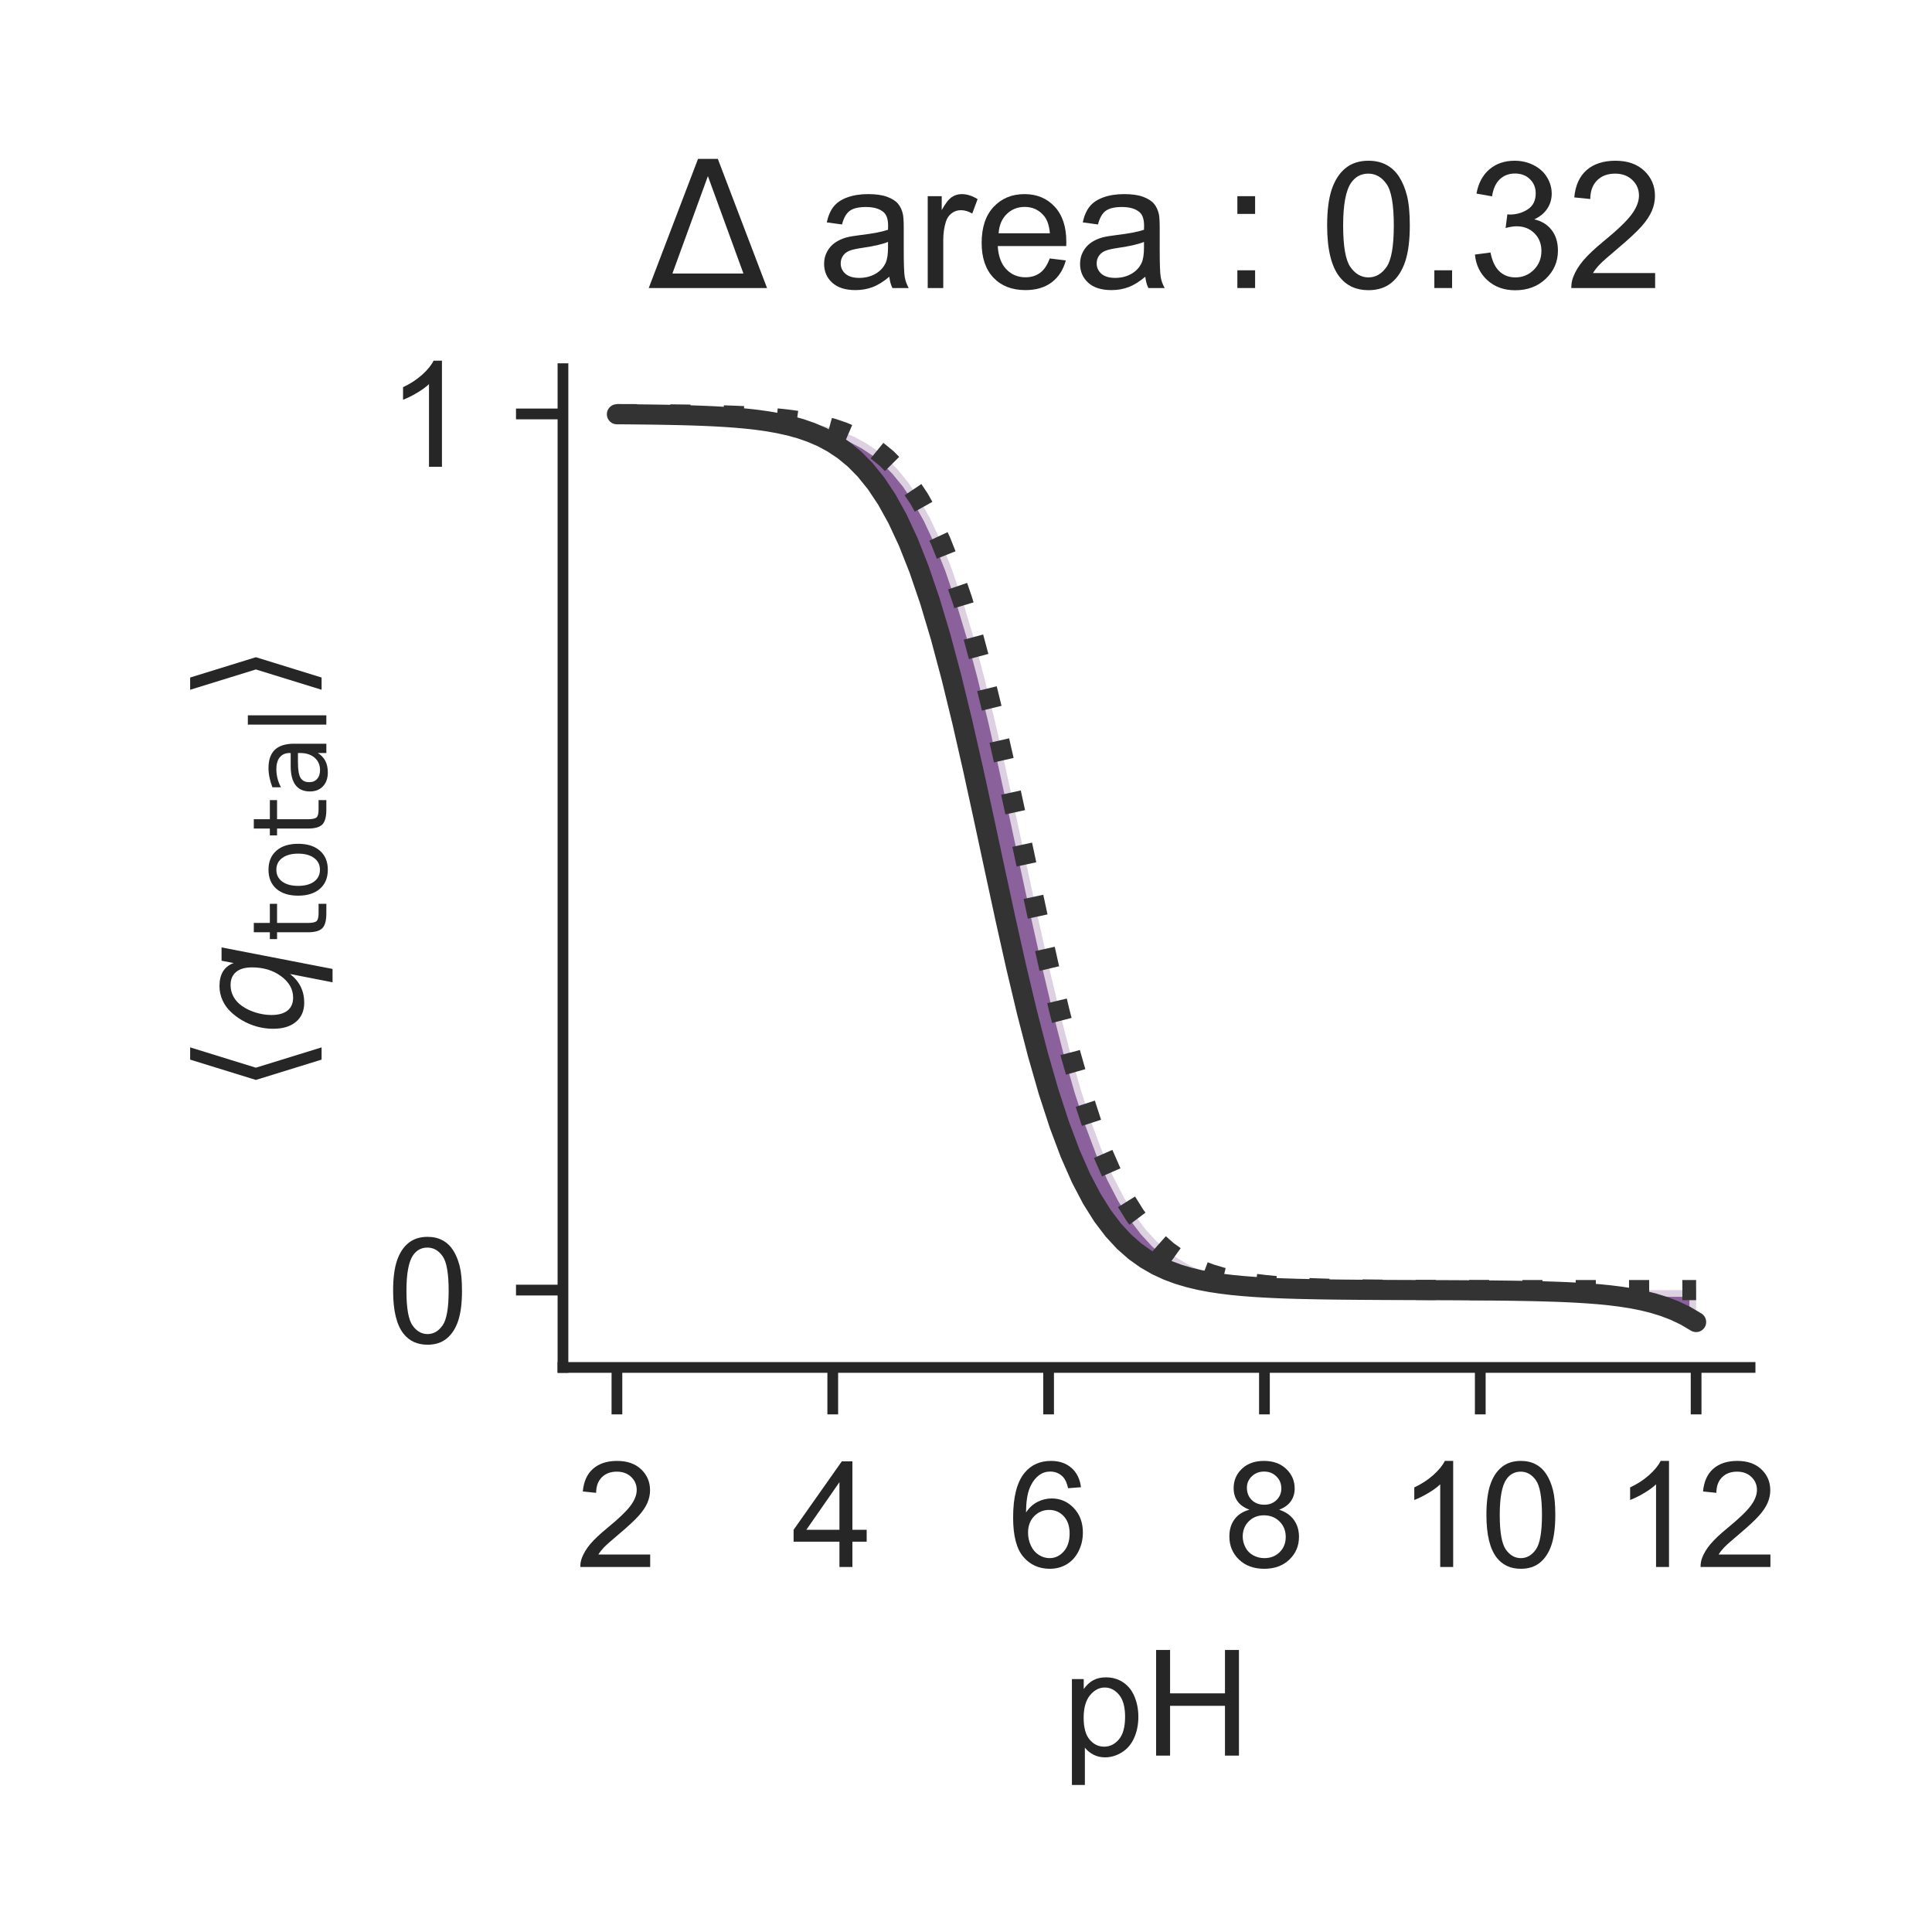 <?xml version="1.0" encoding="utf-8" standalone="no"?>
<!DOCTYPE svg PUBLIC "-//W3C//DTD SVG 1.1//EN"
  "http://www.w3.org/Graphics/SVG/1.1/DTD/svg11.dtd">
<!-- Created with matplotlib (http://matplotlib.org/) -->
<svg height="144pt" version="1.1" viewBox="0 0 144 144" width="144pt" xmlns="http://www.w3.org/2000/svg" xmlns:xlink="http://www.w3.org/1999/xlink">
 <defs>
  <style type="text/css">
*{stroke-linecap:butt;stroke-linejoin:round;}
  </style>
 </defs>
 <g id="figure_1">
  <g id="patch_1">
   <path d="M 0 144 
L 144 144 
L 144 0 
L 0 0 
z
" style="fill:#ffffff;"/>
  </g>
  <g id="axes_1">
   <g id="patch_2">
    <path d="M 41.96 101.92 
L 130.44 101.92 
L 130.44 27.48 
L 41.96 27.48 
z
" style="fill:#ffffff;"/>
   </g>
   <g id="matplotlib.axis_1">
    <g id="xtick_1">
     <g id="line2d_1">
      <defs>
       <path d="M 0 0 
L 0 3.5 
" id="mac54218850" style="stroke:#262626;stroke-width:0.8;"/>
      </defs>
      <g>
       <use style="fill:#262626;stroke:#262626;stroke-width:0.8;" x="45.982" xlink:href="#mac54218850" y="101.92"/>
      </g>
     </g>
     <g id="text_1">
      <!-- 2 -->
      <defs>
       <path d="M 50.344 8.453 
L 50.344 0 
L 3.031 0 
Q 2.938 3.172 4.047 6.109 
Q 5.859 10.938 9.828 15.625 
Q 13.812 20.312 21.344 26.469 
Q 33.016 36.031 37.109 41.625 
Q 41.219 47.219 41.219 52.203 
Q 41.219 57.422 37.469 61 
Q 33.734 64.594 27.734 64.594 
Q 21.391 64.594 17.578 60.781 
Q 13.766 56.984 13.719 50.25 
L 4.688 51.172 
Q 5.609 61.281 11.656 66.578 
Q 17.719 71.875 27.938 71.875 
Q 38.234 71.875 44.234 66.156 
Q 50.25 60.453 50.25 52 
Q 50.25 47.703 48.484 43.547 
Q 46.734 39.406 42.656 34.812 
Q 38.578 30.219 29.109 22.219 
Q 21.188 15.578 18.938 13.203 
Q 16.703 10.844 15.234 8.453 
z
" id="ArialMT-32"/>
      </defs>
      <g style="fill:#262626;" transform="translate(42.923 116.794)scale(0.11 -0.11)">
       <use xlink:href="#ArialMT-32"/>
      </g>
     </g>
    </g>
    <g id="xtick_2">
     <g id="line2d_2">
      <g>
       <use style="fill:#262626;stroke:#262626;stroke-width:0.8;" x="62.069" xlink:href="#mac54218850" y="101.92"/>
      </g>
     </g>
     <g id="text_2">
      <!-- 4 -->
      <defs>
       <path d="M 32.328 0 
L 32.328 17.141 
L 1.266 17.141 
L 1.266 25.203 
L 33.938 71.578 
L 41.109 71.578 
L 41.109 25.203 
L 50.781 25.203 
L 50.781 17.141 
L 41.109 17.141 
L 41.109 0 
z
M 32.328 25.203 
L 32.328 57.469 
L 9.906 25.203 
z
" id="ArialMT-34"/>
      </defs>
      <g style="fill:#262626;" transform="translate(59.011 116.794)scale(0.11 -0.11)">
       <use xlink:href="#ArialMT-34"/>
      </g>
     </g>
    </g>
    <g id="xtick_3">
     <g id="line2d_3">
      <g>
       <use style="fill:#262626;stroke:#262626;stroke-width:0.8;" x="78.156" xlink:href="#mac54218850" y="101.92"/>
      </g>
     </g>
     <g id="text_3">
      <!-- 6 -->
      <defs>
       <path d="M 49.75 54.047 
L 41.016 53.375 
Q 39.844 58.547 37.703 60.891 
Q 34.125 64.656 28.906 64.656 
Q 24.703 64.656 21.531 62.312 
Q 17.391 59.281 14.984 53.469 
Q 12.594 47.656 12.5 36.922 
Q 15.672 41.75 20.266 44.094 
Q 24.859 46.438 29.891 46.438 
Q 38.672 46.438 44.844 39.969 
Q 51.031 33.5 51.031 23.25 
Q 51.031 16.5 48.125 10.719 
Q 45.219 4.938 40.141 1.859 
Q 35.062 -1.219 28.609 -1.219 
Q 17.625 -1.219 10.688 6.859 
Q 3.766 14.938 3.766 33.5 
Q 3.766 54.25 11.422 63.672 
Q 18.109 71.875 29.438 71.875 
Q 37.891 71.875 43.281 67.141 
Q 48.688 62.406 49.75 54.047 
z
M 13.875 23.188 
Q 13.875 18.656 15.797 14.5 
Q 17.719 10.359 21.188 8.172 
Q 24.656 6 28.469 6 
Q 34.031 6 38.031 10.484 
Q 42.047 14.984 42.047 22.703 
Q 42.047 30.125 38.078 34.391 
Q 34.125 38.672 28.125 38.672 
Q 22.172 38.672 18.016 34.391 
Q 13.875 30.125 13.875 23.188 
z
" id="ArialMT-36"/>
      </defs>
      <g style="fill:#262626;" transform="translate(75.098 116.794)scale(0.11 -0.11)">
       <use xlink:href="#ArialMT-36"/>
      </g>
     </g>
    </g>
    <g id="xtick_4">
     <g id="line2d_4">
      <g>
       <use style="fill:#262626;stroke:#262626;stroke-width:0.8;" x="94.244" xlink:href="#mac54218850" y="101.92"/>
      </g>
     </g>
     <g id="text_4">
      <!-- 8 -->
      <defs>
       <path d="M 17.672 38.812 
Q 12.203 40.828 9.562 44.531 
Q 6.938 48.25 6.938 53.422 
Q 6.938 61.234 12.547 66.547 
Q 18.172 71.875 27.484 71.875 
Q 36.859 71.875 42.578 66.422 
Q 48.297 60.984 48.297 53.172 
Q 48.297 48.188 45.672 44.5 
Q 43.062 40.828 37.75 38.812 
Q 44.344 36.672 47.781 31.875 
Q 51.219 27.094 51.219 20.453 
Q 51.219 11.281 44.719 5.031 
Q 38.234 -1.219 27.641 -1.219 
Q 17.047 -1.219 10.547 5.047 
Q 4.047 11.328 4.047 20.703 
Q 4.047 27.688 7.594 32.391 
Q 11.141 37.109 17.672 38.812 
z
M 15.922 53.719 
Q 15.922 48.641 19.188 45.406 
Q 22.469 42.188 27.688 42.188 
Q 32.766 42.188 36.016 45.375 
Q 39.266 48.578 39.266 53.219 
Q 39.266 58.062 35.906 61.359 
Q 32.562 64.656 27.594 64.656 
Q 22.562 64.656 19.234 61.422 
Q 15.922 58.203 15.922 53.719 
z
M 13.094 20.656 
Q 13.094 16.891 14.875 13.375 
Q 16.656 9.859 20.172 7.922 
Q 23.688 6 27.734 6 
Q 34.031 6 38.125 10.047 
Q 42.234 14.109 42.234 20.359 
Q 42.234 26.703 38.016 30.859 
Q 33.797 35.016 27.438 35.016 
Q 21.234 35.016 17.156 30.906 
Q 13.094 26.812 13.094 20.656 
z
" id="ArialMT-38"/>
      </defs>
      <g style="fill:#262626;" transform="translate(91.185 116.794)scale(0.11 -0.11)">
       <use xlink:href="#ArialMT-38"/>
      </g>
     </g>
    </g>
    <g id="xtick_5">
     <g id="line2d_5">
      <g>
       <use style="fill:#262626;stroke:#262626;stroke-width:0.8;" x="110.331" xlink:href="#mac54218850" y="101.92"/>
      </g>
     </g>
     <g id="text_5">
      <!-- 10 -->
      <defs>
       <path d="M 37.25 0 
L 28.469 0 
L 28.469 56 
Q 25.297 52.984 20.141 49.953 
Q 14.984 46.922 10.891 45.406 
L 10.891 53.906 
Q 18.266 57.375 23.781 62.297 
Q 29.297 67.234 31.594 71.875 
L 37.25 71.875 
z
" id="ArialMT-31"/>
       <path d="M 4.156 35.297 
Q 4.156 48 6.766 55.734 
Q 9.375 63.484 14.516 67.672 
Q 19.672 71.875 27.484 71.875 
Q 33.25 71.875 37.594 69.547 
Q 41.938 67.234 44.766 62.859 
Q 47.609 58.5 49.219 52.219 
Q 50.828 45.953 50.828 35.297 
Q 50.828 22.703 48.234 14.969 
Q 45.656 7.234 40.5 3 
Q 35.359 -1.219 27.484 -1.219 
Q 17.141 -1.219 11.234 6.203 
Q 4.156 15.141 4.156 35.297 
z
M 13.188 35.297 
Q 13.188 17.672 17.312 11.828 
Q 21.438 6 27.484 6 
Q 33.547 6 37.672 11.859 
Q 41.797 17.719 41.797 35.297 
Q 41.797 52.984 37.672 58.781 
Q 33.547 64.594 27.391 64.594 
Q 21.344 64.594 17.719 59.469 
Q 13.188 52.938 13.188 35.297 
z
" id="ArialMT-30"/>
      </defs>
      <g style="fill:#262626;" transform="translate(104.214 116.794)scale(0.11 -0.11)">
       <use xlink:href="#ArialMT-31"/>
       <use x="55.615" xlink:href="#ArialMT-30"/>
      </g>
     </g>
    </g>
    <g id="xtick_6">
     <g id="line2d_6">
      <g>
       <use style="fill:#262626;stroke:#262626;stroke-width:0.8;" x="126.418" xlink:href="#mac54218850" y="101.92"/>
      </g>
     </g>
     <g id="text_6">
      <!-- 12 -->
      <g style="fill:#262626;" transform="translate(120.301 116.794)scale(0.11 -0.11)">
       <use xlink:href="#ArialMT-31"/>
       <use x="55.615" xlink:href="#ArialMT-32"/>
      </g>
     </g>
    </g>
    <g id="text_7">
     <!-- pH -->
     <defs>
      <path d="M 6.594 -19.875 
L 6.594 51.859 
L 14.594 51.859 
L 14.594 45.125 
Q 17.438 49.078 21 51.047 
Q 24.562 53.031 29.641 53.031 
Q 36.281 53.031 41.359 49.609 
Q 46.438 46.188 49.016 39.953 
Q 51.609 33.734 51.609 26.312 
Q 51.609 18.359 48.75 11.984 
Q 45.906 5.609 40.453 2.219 
Q 35.016 -1.172 29 -1.172 
Q 24.609 -1.172 21.109 0.688 
Q 17.625 2.547 15.375 5.375 
L 15.375 -19.875 
z
M 14.547 25.641 
Q 14.547 15.625 18.594 10.844 
Q 22.656 6.062 28.422 6.062 
Q 34.281 6.062 38.453 11.016 
Q 42.625 15.969 42.625 26.375 
Q 42.625 36.281 38.547 41.203 
Q 34.469 46.141 28.812 46.141 
Q 23.188 46.141 18.859 40.891 
Q 14.547 35.641 14.547 25.641 
z
" id="ArialMT-70"/>
      <path d="M 8.016 0 
L 8.016 71.578 
L 17.484 71.578 
L 17.484 42.188 
L 54.688 42.188 
L 54.688 71.578 
L 64.156 71.578 
L 64.156 0 
L 54.688 0 
L 54.688 33.734 
L 17.484 33.734 
L 17.484 0 
z
" id="ArialMT-48"/>
     </defs>
     <g style="fill:#262626;" transform="translate(79.169 130.853)scale(0.11 -0.11)">
      <use xlink:href="#ArialMT-70"/>
      <use x="55.615" xlink:href="#ArialMT-48"/>
     </g>
    </g>
   </g>
   <g id="matplotlib.axis_2">
    <g id="ytick_1">
     <g id="line2d_7">
      <defs>
       <path d="M 0 0 
L -3.5 0 
" id="m07ad8d0806" style="stroke:#262626;stroke-width:0.8;"/>
      </defs>
      <g>
       <use style="fill:#262626;stroke:#262626;stroke-width:0.8;" x="41.96" xlink:href="#m07ad8d0806" y="96.156"/>
      </g>
     </g>
     <g id="text_8">
      <!-- 0 -->
      <g style="fill:#262626;" transform="translate(28.843 100.093)scale(0.11 -0.11)">
       <use xlink:href="#ArialMT-30"/>
      </g>
     </g>
    </g>
    <g id="ytick_2">
     <g id="line2d_8">
      <g>
       <use style="fill:#262626;stroke:#262626;stroke-width:0.8;" x="41.96" xlink:href="#m07ad8d0806" y="30.853"/>
      </g>
     </g>
     <g id="text_9">
      <!-- 1 -->
      <g style="fill:#262626;" transform="translate(28.843 34.789)scale(0.11 -0.11)">
       <use xlink:href="#ArialMT-31"/>
      </g>
     </g>
    </g>
    <g id="text_10">
     <!-- $\langle q_\mathsf{total} \rangle$ -->
     <defs>
      <path d="M 8.938 31.344 
L 22.703 75.875 
L 31 75.875 
L 17.234 31.344 
L 31 -13.188 
L 22.703 -13.188 
z
" id="DejaVuSans-27e8"/>
      <path d="M 41.703 8.203 
Q 38.094 3.469 33.172 1.016 
Q 28.266 -1.422 22.312 -1.422 
Q 14.016 -1.422 9.297 4.172 
Q 4.594 9.766 4.594 19.578 
Q 4.594 27.484 7.5 34.859 
Q 10.406 42.234 15.828 48.094 
Q 19.344 51.906 23.906 53.953 
Q 28.469 56 33.5 56 
Q 39.547 56 43.453 53.609 
Q 47.359 51.219 49.125 46.391 
L 50.688 54.594 
L 59.719 54.594 
L 45.125 -20.609 
L 36.078 -20.609 
z
M 13.922 20.906 
Q 13.922 13.672 16.938 9.891 
Q 19.969 6.109 25.688 6.109 
Q 34.188 6.109 40.188 14.234 
Q 46.188 22.359 46.188 33.984 
Q 46.188 41.016 43.078 44.75 
Q 39.984 48.484 34.188 48.484 
Q 29.938 48.484 26.312 46.5 
Q 22.703 44.531 20.016 40.719 
Q 17.188 36.719 15.547 31.344 
Q 13.922 25.984 13.922 20.906 
z
" id="DejaVuSans-Oblique-71"/>
      <path d="M 18.312 70.219 
L 18.312 54.688 
L 36.812 54.688 
L 36.812 47.703 
L 18.312 47.703 
L 18.312 18.016 
Q 18.312 11.328 20.141 9.422 
Q 21.969 7.516 27.594 7.516 
L 36.812 7.516 
L 36.812 0 
L 27.594 0 
Q 17.188 0 13.234 3.875 
Q 9.281 7.766 9.281 18.016 
L 9.281 47.703 
L 2.688 47.703 
L 2.688 54.688 
L 9.281 54.688 
L 9.281 70.219 
z
" id="DejaVuSans-74"/>
      <path d="M 30.609 48.391 
Q 23.391 48.391 19.188 42.75 
Q 14.984 37.109 14.984 27.297 
Q 14.984 17.484 19.156 11.844 
Q 23.344 6.203 30.609 6.203 
Q 37.797 6.203 41.984 11.859 
Q 46.188 17.531 46.188 27.297 
Q 46.188 37.016 41.984 42.703 
Q 37.797 48.391 30.609 48.391 
z
M 30.609 56 
Q 42.328 56 49.016 48.375 
Q 55.719 40.766 55.719 27.297 
Q 55.719 13.875 49.016 6.219 
Q 42.328 -1.422 30.609 -1.422 
Q 18.844 -1.422 12.172 6.219 
Q 5.516 13.875 5.516 27.297 
Q 5.516 40.766 12.172 48.375 
Q 18.844 56 30.609 56 
z
" id="DejaVuSans-6f"/>
      <path d="M 34.281 27.484 
Q 23.391 27.484 19.188 25 
Q 14.984 22.516 14.984 16.5 
Q 14.984 11.719 18.141 8.906 
Q 21.297 6.109 26.703 6.109 
Q 34.188 6.109 38.703 11.406 
Q 43.219 16.703 43.219 25.484 
L 43.219 27.484 
z
M 52.203 31.203 
L 52.203 0 
L 43.219 0 
L 43.219 8.297 
Q 40.141 3.328 35.547 0.953 
Q 30.953 -1.422 24.312 -1.422 
Q 15.922 -1.422 10.953 3.297 
Q 6 8.016 6 15.922 
Q 6 25.141 12.172 29.828 
Q 18.359 34.516 30.609 34.516 
L 43.219 34.516 
L 43.219 35.406 
Q 43.219 41.609 39.141 45 
Q 35.062 48.391 27.688 48.391 
Q 23 48.391 18.547 47.266 
Q 14.109 46.141 10.016 43.891 
L 10.016 52.203 
Q 14.938 54.109 19.578 55.047 
Q 24.219 56 28.609 56 
Q 40.484 56 46.344 49.844 
Q 52.203 43.703 52.203 31.203 
z
" id="DejaVuSans-61"/>
      <path d="M 9.422 75.984 
L 18.406 75.984 
L 18.406 0 
L 9.422 0 
z
" id="DejaVuSans-6c"/>
      <path d="M 30.078 31.344 
L 16.312 -13.188 
L 8.016 -13.188 
L 21.781 31.344 
L 8.016 75.875 
L 16.312 75.875 
z
" id="DejaVuSans-27e9"/>
     </defs>
     <g style="fill:#262626;" transform="translate(22.533 81.475)rotate(-90)scale(0.11 -0.11)">
      <use transform="translate(0 0.125)" xlink:href="#DejaVuSans-27e8"/>
      <use transform="translate(39.014 0.125)" xlink:href="#DejaVuSans-Oblique-71"/>
      <use transform="translate(102.49 -16.281)scale(0.7)" xlink:href="#DejaVuSans-74"/>
      <use transform="translate(129.937 -16.281)scale(0.7)" xlink:href="#DejaVuSans-6f"/>
      <use transform="translate(172.764 -16.281)scale(0.7)" xlink:href="#DejaVuSans-74"/>
      <use transform="translate(200.21 -16.281)scale(0.7)" xlink:href="#DejaVuSans-61"/>
      <use transform="translate(243.105 -16.281)scale(0.7)" xlink:href="#DejaVuSans-6c"/>
      <use transform="translate(265.288 0.125)" xlink:href="#DejaVuSans-27e9"/>
     </g>
    </g>
   </g>
   <g id="PolyCollection_1">
    <defs>
     <path d="M 45.982 -113.136 
L 45.982 -113.136 
L 46.786 -113.133 
L 47.591 -113.13 
L 48.395 -113.125 
L 49.199 -113.12 
L 50.004 -113.112 
L 50.808 -113.103 
L 51.612 -113.092 
L 52.417 -113.078 
L 53.221 -113.059 
L 54.025 -113.037 
L 54.83 -113.008 
L 55.634 -112.972 
L 56.439 -112.927 
L 57.243 -112.87 
L 58.047 -112.799 
L 58.852 -112.709 
L 59.656 -112.596 
L 60.46 -112.455 
L 61.265 -112.278 
L 62.069 -112.057 
L 62.873 -111.781 
L 63.678 -111.436 
L 64.482 -111.007 
L 65.287 -110.476 
L 66.091 -109.819 
L 66.895 -109.012 
L 67.7 -108.025 
L 68.504 -106.827 
L 69.308 -105.385 
L 70.113 -103.667 
L 70.917 -101.645 
L 71.721 -99.298 
L 72.526 -96.62 
L 73.33 -93.62 
L 74.135 -90.331 
L 74.939 -86.806 
L 75.743 -83.122 
L 76.548 -79.369 
L 77.352 -75.645 
L 78.156 -72.046 
L 78.961 -68.655 
L 79.765 -65.534 
L 80.569 -62.725 
L 81.374 -60.246 
L 82.178 -58.095 
L 82.983 -56.259 
L 83.787 -54.71 
L 84.591 -53.418 
L 85.396 -52.351 
L 86.2 -51.476 
L 87.004 -50.762 
L 87.809 -50.184 
L 88.613 -49.716 
L 89.417 -49.34 
L 90.222 -49.038 
L 91.026 -48.796 
L 91.831 -48.603 
L 92.635 -48.448 
L 93.439 -48.325 
L 94.244 -48.226 
L 95.048 -48.148 
L 95.852 -48.086 
L 96.657 -48.036 
L 97.461 -47.997 
L 98.265 -47.966 
L 99.07 -47.941 
L 99.874 -47.921 
L 100.679 -47.905 
L 101.483 -47.893 
L 102.287 -47.883 
L 103.092 -47.875 
L 103.896 -47.868 
L 104.7 -47.863 
L 105.505 -47.859 
L 106.309 -47.856 
L 107.113 -47.854 
L 107.918 -47.852 
L 108.722 -47.85 
L 109.527 -47.849 
L 110.331 -47.848 
L 111.135 -47.847 
L 111.94 -47.847 
L 112.744 -47.846 
L 113.548 -47.846 
L 114.353 -47.845 
L 115.157 -47.845 
L 115.961 -47.845 
L 116.766 -47.845 
L 117.57 -47.845 
L 118.375 -47.845 
L 119.179 -47.844 
L 119.983 -47.844 
L 120.788 -47.844 
L 121.592 -47.844 
L 122.396 -47.844 
L 123.201 -47.844 
L 124.005 -47.844 
L 124.809 -47.844 
L 125.614 -47.844 
L 126.418 -47.844 
L 126.418 -47.844 
L 126.418 -45.464 
L 125.614 -45.939 
L 124.809 -46.322 
L 124.005 -46.629 
L 123.201 -46.875 
L 122.396 -47.072 
L 121.592 -47.23 
L 120.788 -47.355 
L 119.983 -47.455 
L 119.179 -47.535 
L 118.375 -47.598 
L 117.57 -47.649 
L 116.766 -47.689 
L 115.961 -47.721 
L 115.157 -47.746 
L 114.353 -47.767 
L 113.548 -47.783 
L 112.744 -47.796 
L 111.94 -47.806 
L 111.135 -47.815 
L 110.331 -47.821 
L 109.527 -47.827 
L 108.722 -47.832 
L 107.918 -47.836 
L 107.113 -47.839 
L 106.309 -47.842 
L 105.505 -47.846 
L 104.7 -47.849 
L 103.896 -47.852 
L 103.092 -47.856 
L 102.287 -47.861 
L 101.483 -47.866 
L 100.679 -47.873 
L 99.874 -47.881 
L 99.07 -47.891 
L 98.265 -47.904 
L 97.461 -47.92 
L 96.657 -47.939 
L 95.852 -47.964 
L 95.048 -47.995 
L 94.244 -48.035 
L 93.439 -48.084 
L 92.635 -48.146 
L 91.831 -48.223 
L 91.026 -48.321 
L 90.222 -48.443 
L 89.417 -48.596 
L 88.613 -48.788 
L 87.809 -49.028 
L 87.004 -49.328 
L 86.2 -49.701 
L 85.396 -50.165 
L 84.591 -50.739 
L 83.787 -51.447 
L 82.983 -52.316 
L 82.178 -53.376 
L 81.374 -54.659 
L 80.569 -56.198 
L 79.765 -58.024 
L 78.961 -60.163 
L 78.156 -62.63 
L 77.352 -65.428 
L 76.548 -68.538 
L 75.743 -71.92 
L 74.939 -75.513 
L 74.135 -79.234 
L 73.33 -82.987 
L 72.526 -86.676 
L 71.721 -90.208 
L 70.917 -93.507 
L 70.113 -96.518 
L 69.308 -99.208 
L 68.504 -101.566 
L 67.7 -103.6 
L 66.895 -105.329 
L 66.091 -106.78 
L 65.287 -107.986 
L 64.482 -108.98 
L 63.678 -109.793 
L 62.873 -110.454 
L 62.069 -110.99 
L 61.265 -111.422 
L 60.46 -111.769 
L 59.656 -112.048 
L 58.852 -112.271 
L 58.047 -112.449 
L 57.243 -112.592 
L 56.439 -112.705 
L 55.634 -112.796 
L 54.83 -112.868 
L 54.025 -112.925 
L 53.221 -112.971 
L 52.417 -113.007 
L 51.612 -113.036 
L 50.808 -113.059 
L 50.004 -113.077 
L 49.199 -113.092 
L 48.395 -113.103 
L 47.591 -113.112 
L 46.786 -113.12 
L 45.982 -113.125 
z
" id="m568bd9c88e" style="stroke:#ffffff;stroke-opacity:0.7;"/>
    </defs>
    <g clip-path="url(#p88801df051)">
     <use style="fill:#591e71;fill-opacity:0.7;stroke:#ffffff;stroke-opacity:0.7;" x="0" xlink:href="#m568bd9c88e" y="144"/>
    </g>
   </g>
   <g id="line2d_9">
    <path clip-path="url(#p88801df051)" d="M 45.982 30.864 
L 46.786 30.867 
L 47.591 30.87 
L 48.395 30.875 
L 49.199 30.88 
L 50.004 30.888 
L 50.808 30.897 
L 51.612 30.908 
L 52.417 30.922 
L 53.221 30.941 
L 54.025 30.963 
L 54.83 30.992 
L 55.634 31.028 
L 56.439 31.073 
L 57.243 31.13 
L 58.047 31.201 
L 58.852 31.291 
L 59.656 31.404 
L 60.46 31.545 
L 61.265 31.722 
L 62.069 31.943 
L 62.873 32.219 
L 63.678 32.564 
L 64.482 32.993 
L 65.287 33.524 
L 66.091 34.181 
L 66.895 34.988 
L 67.7 35.975 
L 68.504 37.173 
L 69.308 38.615 
L 70.113 40.333 
L 70.917 42.355 
L 71.721 44.702 
L 72.526 47.38 
L 73.33 50.38 
L 74.135 53.669 
L 74.939 57.194 
L 75.743 60.878 
L 76.548 64.631 
L 77.352 68.355 
L 78.156 71.954 
L 78.961 75.345 
L 79.765 78.466 
L 80.569 81.275 
L 81.374 83.754 
L 82.178 85.905 
L 82.983 87.741 
L 83.787 89.29 
L 84.591 90.582 
L 85.396 91.649 
L 86.2 92.524 
L 87.004 93.238 
L 87.809 93.816 
L 88.613 94.284 
L 89.417 94.66 
L 90.222 94.962 
L 91.026 95.204 
L 91.831 95.397 
L 92.635 95.552 
L 93.439 95.675 
L 94.244 95.774 
L 95.048 95.852 
L 95.852 95.914 
L 96.657 95.964 
L 97.461 96.003 
L 98.265 96.034 
L 99.07 96.059 
L 99.874 96.079 
L 100.679 96.095 
L 101.483 96.107 
L 102.287 96.117 
L 103.092 96.125 
L 103.896 96.132 
L 104.7 96.137 
L 105.505 96.141 
L 106.309 96.144 
L 107.113 96.146 
L 107.918 96.148 
L 108.722 96.15 
L 109.527 96.151 
L 110.331 96.152 
L 111.135 96.153 
L 111.94 96.153 
L 112.744 96.154 
L 113.548 96.154 
L 114.353 96.155 
L 115.157 96.155 
L 115.961 96.155 
L 116.766 96.155 
L 117.57 96.155 
L 118.375 96.155 
L 119.179 96.156 
L 119.983 96.156 
L 120.788 96.156 
L 121.592 96.156 
L 122.396 96.156 
L 123.201 96.156 
L 124.005 96.156 
L 124.809 96.156 
L 125.614 96.156 
L 126.418 96.156 
" style="fill:none;stroke:#333333;stroke-dasharray:1.5,2.475;stroke-dashoffset:0;stroke-width:1.5;"/>
   </g>
   <g id="line2d_10">
    <path clip-path="url(#p88801df051)" d="M 45.982 30.875 
L 46.786 30.88 
L 47.591 30.888 
L 48.395 30.897 
L 49.199 30.908 
L 50.004 30.923 
L 50.808 30.941 
L 51.612 30.964 
L 52.417 30.993 
L 53.221 31.029 
L 54.025 31.075 
L 54.83 31.132 
L 55.634 31.204 
L 56.439 31.295 
L 57.243 31.408 
L 58.047 31.551 
L 58.852 31.729 
L 59.656 31.952 
L 60.46 32.231 
L 61.265 32.578 
L 62.069 33.01 
L 62.873 33.546 
L 63.678 34.207 
L 64.482 35.02 
L 65.287 36.014 
L 66.091 37.22 
L 66.895 38.671 
L 67.7 40.4 
L 68.504 42.434 
L 69.308 44.792 
L 70.113 47.482 
L 70.917 50.493 
L 71.721 53.792 
L 72.526 57.324 
L 73.33 61.013 
L 74.135 64.766 
L 74.939 68.487 
L 75.743 72.08 
L 76.548 75.462 
L 77.352 78.572 
L 78.156 81.37 
L 78.961 83.837 
L 79.765 85.976 
L 80.569 87.802 
L 81.374 89.341 
L 82.178 90.624 
L 82.983 91.684 
L 83.787 92.553 
L 84.591 93.261 
L 85.396 93.835 
L 86.2 94.299 
L 87.004 94.672 
L 87.809 94.972 
L 88.613 95.212 
L 89.417 95.404 
L 90.222 95.557 
L 91.026 95.679 
L 91.831 95.777 
L 92.635 95.854 
L 93.439 95.916 
L 94.244 95.965 
L 95.048 96.005 
L 95.852 96.036 
L 96.657 96.061 
L 97.461 96.08 
L 98.265 96.096 
L 99.07 96.109 
L 99.874 96.119 
L 100.679 96.127 
L 101.483 96.134 
L 102.287 96.139 
L 103.092 96.144 
L 103.896 96.148 
L 104.7 96.151 
L 105.505 96.154 
L 106.309 96.158 
L 107.113 96.161 
L 107.918 96.164 
L 108.722 96.168 
L 109.527 96.173 
L 110.331 96.179 
L 111.135 96.185 
L 111.94 96.194 
L 112.744 96.204 
L 113.548 96.217 
L 114.353 96.233 
L 115.157 96.254 
L 115.961 96.279 
L 116.766 96.311 
L 117.57 96.351 
L 118.375 96.402 
L 119.179 96.465 
L 119.983 96.545 
L 120.788 96.645 
L 121.592 96.77 
L 122.396 96.928 
L 123.201 97.125 
L 124.005 97.371 
L 124.809 97.678 
L 125.614 98.061 
L 126.418 98.536 
" style="fill:none;stroke:#333333;stroke-linecap:round;stroke-width:1.5;"/>
   </g>
   <g id="patch_3">
    <path d="M 41.96 101.92 
L 41.96 27.48 
" style="fill:none;stroke:#262626;stroke-linecap:square;stroke-linejoin:miter;stroke-width:0.8;"/>
   </g>
   <g id="patch_4">
    <path d="M 41.96 101.92 
L 130.44 101.92 
" style="fill:none;stroke:#262626;stroke-linecap:square;stroke-linejoin:miter;stroke-width:0.8;"/>
   </g>
   <g id="text_11">
    <!-- $\Delta$ area : 0.32 -->
    <defs>
     <path d="M 34.188 63.188 
L 14.156 8.203 
L 54.25 8.203 
z
M 0.781 0 
L 28.609 72.906 
L 39.797 72.906 
L 67.578 0 
z
" id="DejaVuSans-394"/>
     <path id="ArialMT-20"/>
     <path d="M 40.438 6.391 
Q 35.547 2.25 31.031 0.531 
Q 26.516 -1.172 21.344 -1.172 
Q 12.797 -1.172 8.203 3 
Q 3.609 7.172 3.609 13.672 
Q 3.609 17.484 5.344 20.625 
Q 7.078 23.781 9.891 25.688 
Q 12.703 27.594 16.219 28.562 
Q 18.797 29.25 24.031 29.891 
Q 34.672 31.156 39.703 32.906 
Q 39.75 34.719 39.75 35.203 
Q 39.75 40.578 37.25 42.781 
Q 33.891 45.75 27.25 45.75 
Q 21.047 45.75 18.094 43.578 
Q 15.141 41.406 13.719 35.891 
L 5.125 37.062 
Q 6.297 42.578 8.984 45.969 
Q 11.672 49.359 16.75 51.188 
Q 21.828 53.031 28.516 53.031 
Q 35.156 53.031 39.297 51.469 
Q 43.453 49.906 45.406 47.531 
Q 47.359 45.172 48.141 41.547 
Q 48.578 39.312 48.578 33.453 
L 48.578 21.734 
Q 48.578 9.469 49.141 6.219 
Q 49.703 2.984 51.375 0 
L 42.188 0 
Q 40.828 2.734 40.438 6.391 
z
M 39.703 26.031 
Q 34.906 24.078 25.344 22.703 
Q 19.922 21.922 17.672 20.938 
Q 15.438 19.969 14.203 18.094 
Q 12.984 16.219 12.984 13.922 
Q 12.984 10.406 15.641 8.062 
Q 18.312 5.719 23.438 5.719 
Q 28.516 5.719 32.469 7.938 
Q 36.422 10.156 38.281 14.016 
Q 39.703 17 39.703 22.797 
z
" id="ArialMT-61"/>
     <path d="M 6.5 0 
L 6.5 51.859 
L 14.406 51.859 
L 14.406 44 
Q 17.438 49.516 20 51.266 
Q 22.562 53.031 25.641 53.031 
Q 30.078 53.031 34.672 50.203 
L 31.641 42.047 
Q 28.422 43.953 25.203 43.953 
Q 22.312 43.953 20.016 42.219 
Q 17.719 40.484 16.75 37.406 
Q 15.281 32.719 15.281 27.156 
L 15.281 0 
z
" id="ArialMT-72"/>
     <path d="M 42.094 16.703 
L 51.172 15.578 
Q 49.031 7.625 43.219 3.219 
Q 37.406 -1.172 28.375 -1.172 
Q 17 -1.172 10.328 5.828 
Q 3.656 12.844 3.656 25.484 
Q 3.656 38.578 10.391 45.797 
Q 17.141 53.031 27.875 53.031 
Q 38.281 53.031 44.875 45.953 
Q 51.469 38.875 51.469 26.031 
Q 51.469 25.25 51.422 23.688 
L 12.75 23.688 
Q 13.234 15.141 17.578 10.594 
Q 21.922 6.062 28.422 6.062 
Q 33.25 6.062 36.672 8.594 
Q 40.094 11.141 42.094 16.703 
z
M 13.234 30.906 
L 42.188 30.906 
Q 41.609 37.453 38.875 40.719 
Q 34.672 45.797 27.984 45.797 
Q 21.922 45.797 17.797 41.75 
Q 13.672 37.703 13.234 30.906 
z
" id="ArialMT-65"/>
     <path d="M 9.031 41.844 
L 9.031 51.859 
L 19.047 51.859 
L 19.047 41.844 
z
M 9.031 0 
L 9.031 10.016 
L 19.047 10.016 
L 19.047 0 
z
" id="ArialMT-3a"/>
     <path d="M 9.078 0 
L 9.078 10.016 
L 19.094 10.016 
L 19.094 0 
z
" id="ArialMT-2e"/>
     <path d="M 4.203 18.891 
L 12.984 20.062 
Q 14.5 12.594 18.141 9.297 
Q 21.781 6 27 6 
Q 33.203 6 37.469 10.297 
Q 41.75 14.594 41.75 20.953 
Q 41.75 27 37.797 30.922 
Q 33.844 34.859 27.734 34.859 
Q 25.25 34.859 21.531 33.891 
L 22.516 41.609 
Q 23.391 41.5 23.922 41.5 
Q 29.547 41.5 34.031 44.422 
Q 38.531 47.359 38.531 53.469 
Q 38.531 58.297 35.25 61.469 
Q 31.984 64.656 26.812 64.656 
Q 21.688 64.656 18.266 61.422 
Q 14.844 58.203 13.875 51.766 
L 5.078 53.328 
Q 6.688 62.156 12.391 67.016 
Q 18.109 71.875 26.609 71.875 
Q 32.469 71.875 37.391 69.359 
Q 42.328 66.844 44.938 62.5 
Q 47.562 58.156 47.562 53.266 
Q 47.562 48.641 45.062 44.828 
Q 42.578 41.016 37.703 38.766 
Q 44.047 37.312 47.562 32.688 
Q 51.078 28.078 51.078 21.141 
Q 51.078 11.766 44.234 5.25 
Q 37.406 -1.266 26.953 -1.266 
Q 17.531 -1.266 11.297 4.344 
Q 5.078 9.969 4.203 18.891 
z
" id="ArialMT-33"/>
    </defs>
    <g style="fill:#262626;" transform="translate(48.25 21.48)scale(0.132 -0.132)">
     <use transform="translate(0 0.094)" xlink:href="#DejaVuSans-394"/>
     <use transform="translate(68.408 0.094)" xlink:href="#ArialMT-20"/>
     <use transform="translate(96.191 0.094)" xlink:href="#ArialMT-61"/>
     <use transform="translate(151.807 0.094)" xlink:href="#ArialMT-72"/>
     <use transform="translate(185.107 0.094)" xlink:href="#ArialMT-65"/>
     <use transform="translate(240.723 0.094)" xlink:href="#ArialMT-61"/>
     <use transform="translate(296.338 0.094)" xlink:href="#ArialMT-20"/>
     <use transform="translate(324.121 0.094)" xlink:href="#ArialMT-3a"/>
     <use transform="translate(351.904 0.094)" xlink:href="#ArialMT-20"/>
     <use transform="translate(379.688 0.094)" xlink:href="#ArialMT-30"/>
     <use transform="translate(435.303 0.094)" xlink:href="#ArialMT-2e"/>
     <use transform="translate(463.086 0.094)" xlink:href="#ArialMT-33"/>
     <use transform="translate(518.701 0.094)" xlink:href="#ArialMT-32"/>
    </g>
   </g>
  </g>
 </g>
 <defs>
  <clipPath id="p88801df051">
   <rect height="74.44" width="88.48" x="41.96" y="27.48"/>
  </clipPath>
 </defs>
</svg>

